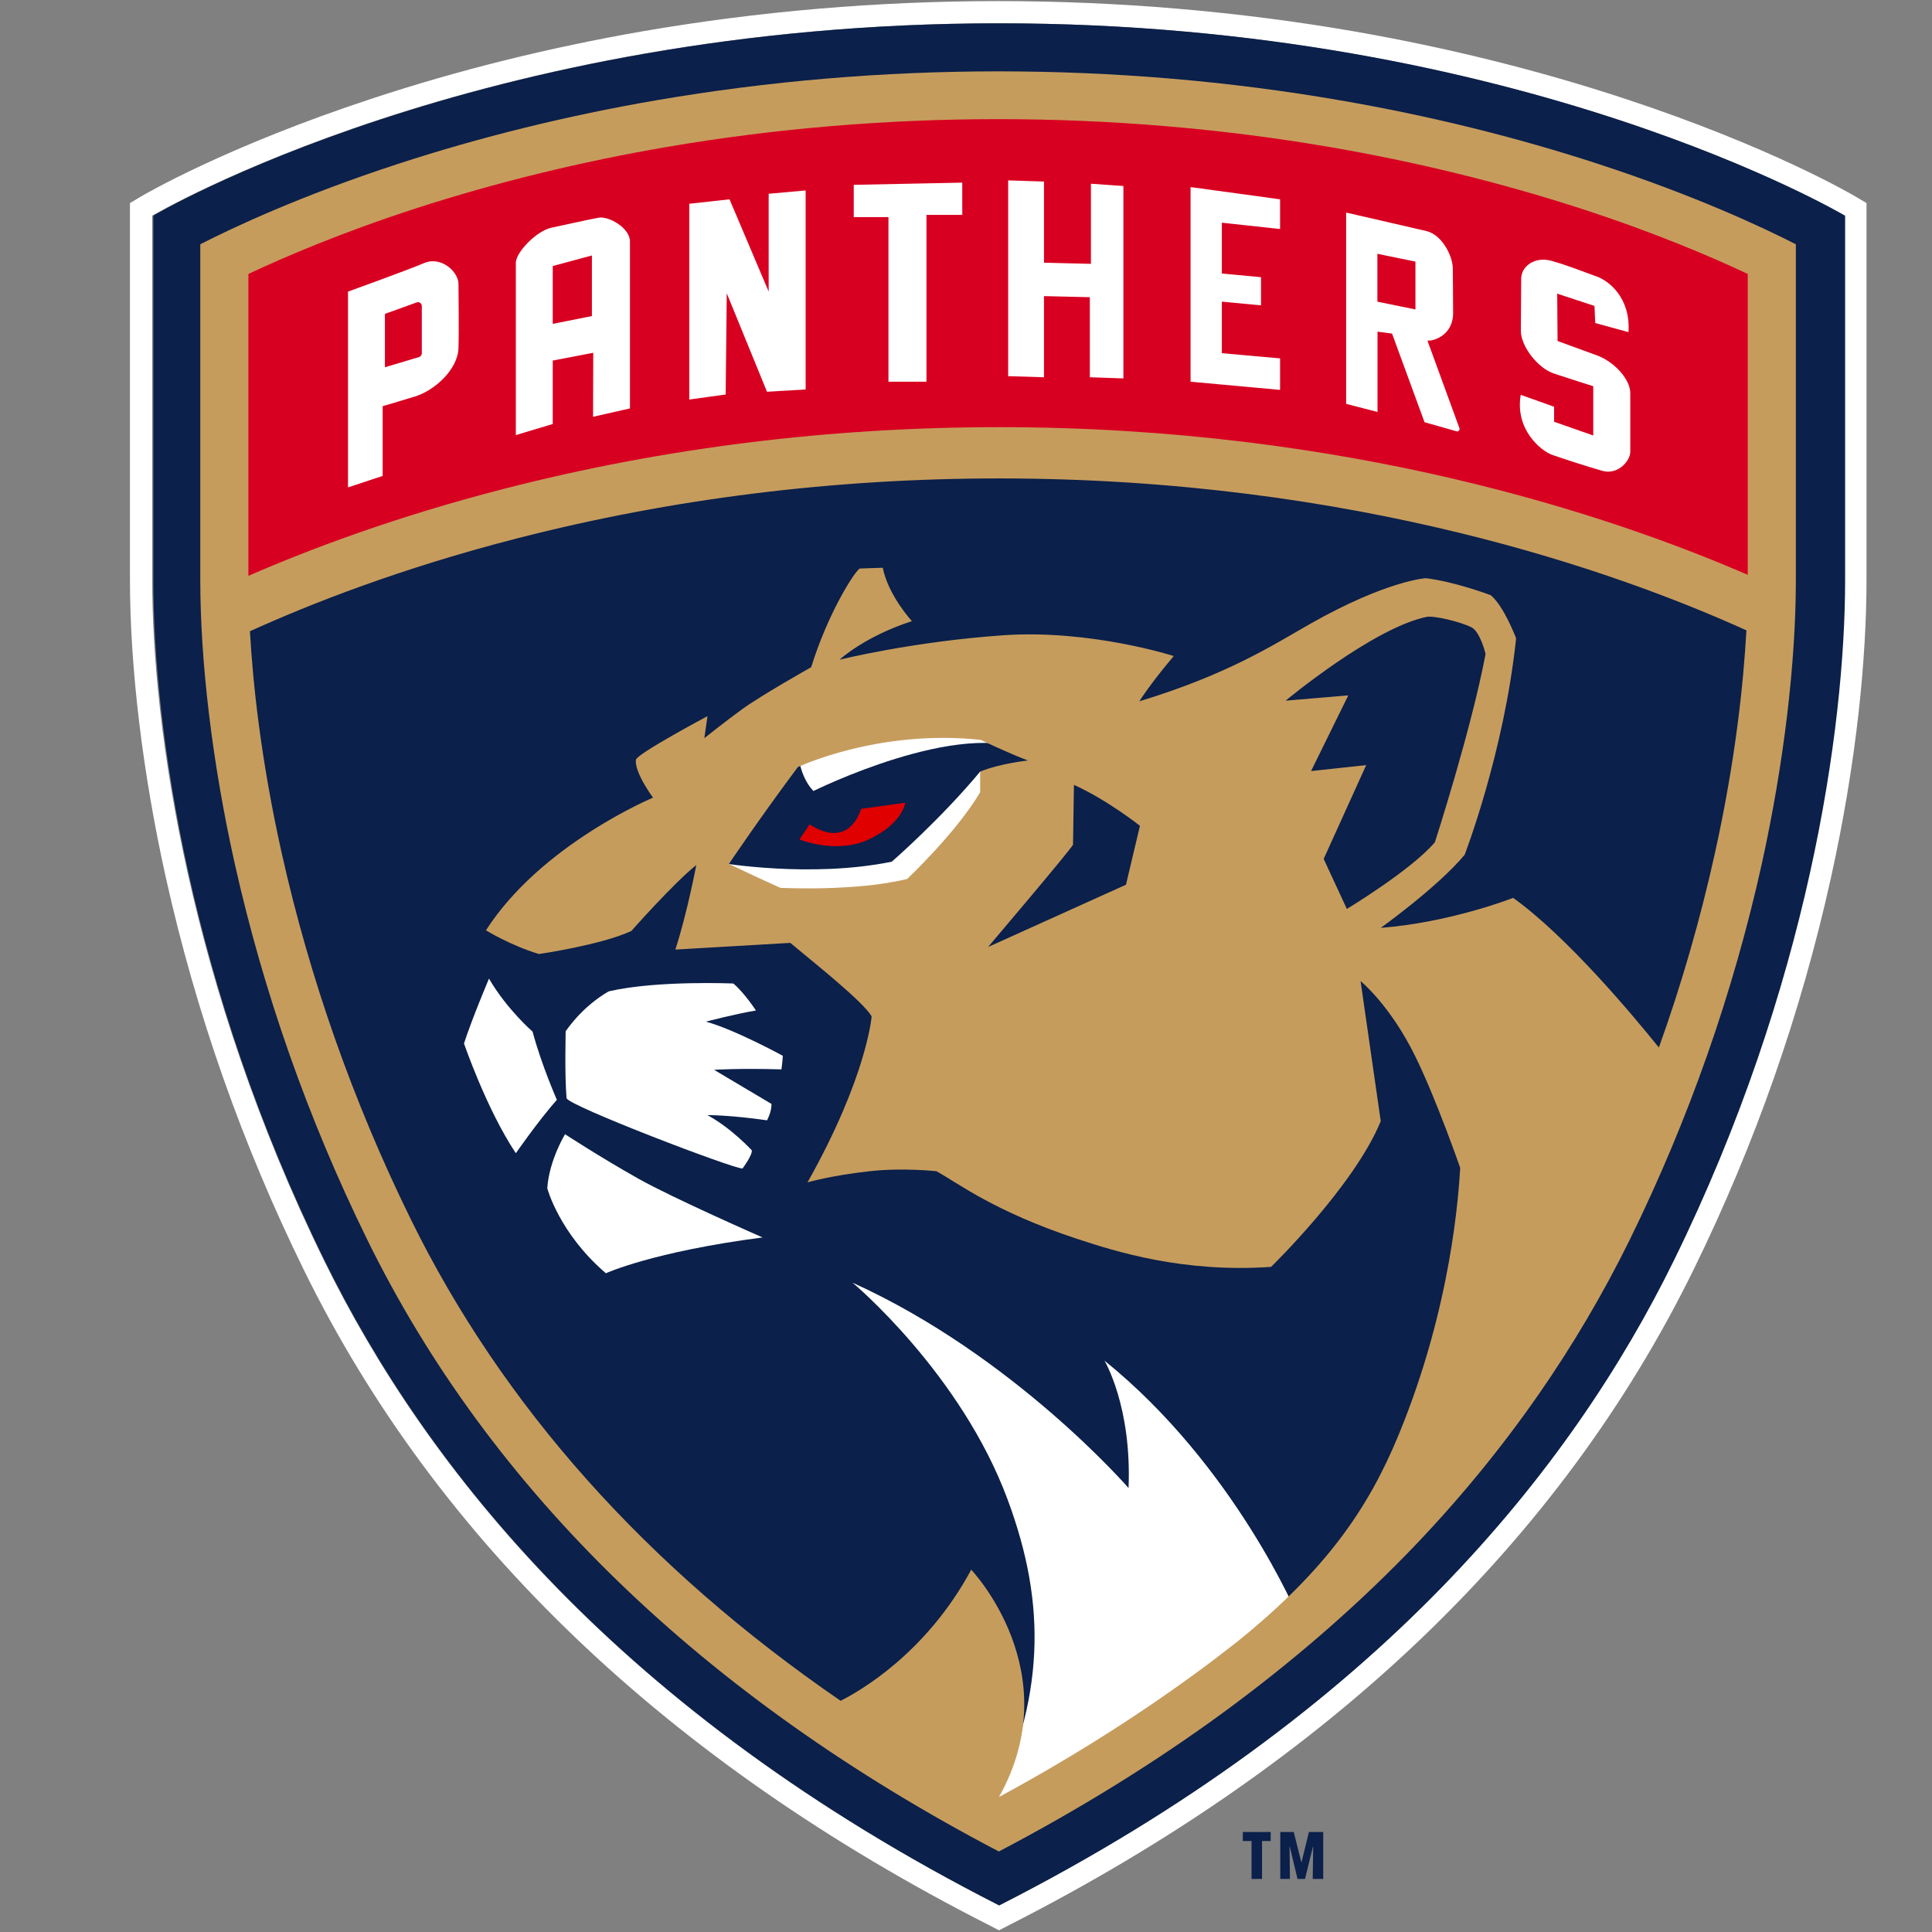 <?xml version="1.0" encoding="UTF-8" standalone="no"?>
<svg width="30px" height="30px" viewBox="0 0 30 30" version="1.1" xmlns="http://www.w3.org/2000/svg" xmlns:xlink="http://www.w3.org/1999/xlink">
    <rect x="0" y="0" width="30" height="30" fill="#808080" stroke="none"/>
    <!-- Generator: Sketch 41 (35326) - http://www.bohemiancoding.com/sketch -->
    <title>panthers</title>
    <desc>Created with Sketch.</desc>
    <defs></defs>
    <g id="Page-1" stroke="none" stroke-width="1" fill="none" fill-rule="evenodd">
        <g id="panthers">
            <g transform="translate(2, 0)">
                <path d="M17.597,28.587 L17.597,29.176 L17.434,29.176 L17.434,28.587 L17.298,28.587 L17.298,28.447 L17.731,28.447 L17.731,28.587 L17.597,28.587 Z M18.384,29.176 L18.391,28.675 L18.387,28.675 L18.264,29.176 L18.148,29.176 L18.028,28.675 L18.024,28.675 L18.03,29.176 L17.88,29.176 L17.88,28.447 L18.089,28.447 L18.207,28.917 L18.21,28.917 L18.325,28.447 L18.547,28.447 L18.547,29.176 L18.384,29.176 L18.384,29.176 Z" id="Trademark" fill="#0B204A"></path>
                <g id="Background" transform="translate(0.016, 0.003)">
                    <g id="White_Outline" fill="#FFFFFF">
                        <path d="M13.483,0.359 C21.586,0.359 26.618,3.345 26.618,3.345 L26.618,8.998 C26.618,11.313 26.051,15.32 23.966,19.568 C22.385,22.789 19.4,26.58 13.497,29.584 C7.591,26.58 4.596,22.789 3.014,19.568 C0.93,15.32 0.347,11.313 0.347,8.998 L0.347,3.347 C0.347,3.347 5.379,0.359 13.483,0.359 L13.483,0.359 Z M13.483,0.014 C11.615,0.014 9.754,0.173 7.952,0.485 C6.51,0.736 5.103,1.085 3.769,1.525 C1.487,2.275 0.224,3.019 0.17,3.05 L0.002,3.15 L0.002,3.347 L0.002,8.998 C0.002,10.366 0.2,12.012 0.561,13.632 C1.027,15.725 1.748,17.774 2.703,19.718 C4.769,23.929 8.348,27.351 13.338,29.889 L13.497,29.971 L13.655,29.889 C18.636,27.356 22.21,23.933 24.279,19.718 C25.233,17.775 25.951,15.727 26.414,13.63 C26.606,12.765 26.75,11.902 26.844,11.066 C26.925,10.333 26.967,9.637 26.967,8.997 L26.967,3.347 L26.967,3.15 L26.798,3.05 C26.746,3.019 25.481,2.275 23.2,1.525 C21.866,1.086 20.458,0.737 19.016,0.485 C17.211,0.173 15.35,0.014 13.483,0.014 L13.483,0.014 Z" id="path8"></path>
                    </g>
                    <path d="M13.5,0.359 C5.397,0.359 0.365,3.345 0.365,3.345 L0.365,8.998 C0.365,11.313 0.938,15.32 3.023,19.568 C4.604,22.789 7.596,26.58 13.5,29.584 C19.404,26.58 22.396,22.789 23.977,19.568 C26.062,15.32 26.635,11.313 26.635,8.998 L26.635,3.347 C26.635,3.347 21.603,0.359 13.5,0.359 Z" id="Blue_FIll" fill="#0B204A"></path>
                    <path d="M1.459,4.104 C1.459,4.104 12.788,-1.382 25.541,4.199 L25.541,9.306 C25.541,9.306 13.587,3.915 1.529,9.622 L1.459,4.104 L1.459,4.104 Z" id="Red_Fill" fill="#D80021"></path>
                </g>
                <g id="Panther" transform="translate(1.11, 1.092)">
                    <path d="M5.16,14.927 C5.294,15.434 5.537,15.986 5.537,15.986 C5.247,16.314 4.9,16.815 4.9,16.815 C4.443,16.13 4.095,15.111 4.095,15.111 C4.222,14.718 4.483,14.104 4.483,14.104 C4.761,14.582 5.16,14.927 5.16,14.927 Z M5.687,15.959 C5.695,16.071 8.307,17.069 8.42,17.052 C8.42,17.052 8.574,16.848 8.564,16.77 C8.564,16.77 8.248,16.425 7.874,16.223 C7.874,16.223 8.22,16.221 8.8,16.304 C8.8,16.304 8.871,16.18 8.87,16.05 L7.978,15.52 C7.978,15.52 8.352,15.494 9.024,15.513 C9.024,15.513 9.042,15.389 9.045,15.302 C9.045,15.302 8.303,14.896 7.852,14.772 C7.852,14.772 8.295,14.655 8.628,14.599 C8.628,14.599 8.451,14.326 8.277,14.18 C8.277,14.18 7.096,14.128 6.345,14.301 C6.345,14.301 5.975,14.491 5.673,14.922 C5.676,14.922 5.655,15.553 5.687,15.959 L5.687,15.959 Z M5.664,16.52 C5.664,16.52 5.417,16.924 5.388,17.359 C5.388,17.359 5.57,18.055 6.298,18.679 C6.298,18.679 7.025,18.345 8.731,18.123 C8.731,18.123 7.344,17.515 6.8,17.209 C6.197,16.869 5.664,16.52 5.664,16.52 L5.664,16.52 Z M17.044,24.007 C17.044,24.007 16.066,21.67 14.04,20.036 C14.04,20.036 14.466,20.744 14.414,22.014 C14.414,22.014 12.633,19.959 10.129,18.826 C10.129,18.826 11.808,20.226 12.537,22.195 C13.146,23.834 13.118,25.275 12.263,27.055 C11.636,28.361 17.044,24.007 17.044,24.007 Z" id="Panther_White" fill="#FFFFFF"></path>
                    <g id="Eye_1_" transform="translate(8.062, 10.086)">
                        <path d="M1.216,0.484 C1.216,0.484 1.234,0.872 1.459,1.105 C1.459,1.105 3.753,-0.035 4.83,0.501 C4.83,0.501 3.376,-0.599 1.216,0.484 Z" id="path15" fill="#FFFFFF"></path>
                        <path d="M0.009,2.219 C0.009,2.219 1.416,2.461 2.676,2.202 C2.676,2.202 3.431,1.546 4.048,0.803 L4.344,1.036 L2.667,2.927 L0.374,2.807 L0.009,2.219 Z" id="path17" fill="#FFFFFF"></path>
                        <path d="M1.399,1.623 L1.242,1.857 C1.242,1.857 1.824,2.098 2.337,1.848 C2.851,1.598 2.884,1.287 2.884,1.287 L2.198,1.382 C2.198,1.382 2.033,2.029 1.399,1.623 Z" id="Eye_Pupil" fill="#E00000"></path>
                    </g>
                    <path d="M21.709,1.454 C20.429,1.036 19.079,0.703 17.694,0.465 C15.965,0.166 14.181,0.016 12.388,0.016 C10.595,0.016 8.811,0.168 7.082,0.465 C5.699,0.703 4.347,1.036 3.067,1.454 C1.569,1.943 0.516,2.437 0,2.701 L0,7.91 C0,9.202 0.189,10.765 0.533,12.309 C0.982,14.318 1.673,16.285 2.591,18.154 C4.503,22.052 7.803,25.249 12.4,27.658 C13.648,27.003 14.81,26.285 15.863,25.516 C16.907,24.753 17.87,23.924 18.721,23.052 C19.486,22.268 20.179,21.428 20.783,20.558 C21.315,19.793 21.791,18.983 22.199,18.154 C23.115,16.288 23.805,14.321 24.25,12.309 C24.588,10.77 24.776,9.209 24.776,7.908 L24.776,2.701 C24.258,2.437 23.207,1.943 21.709,1.454 L21.709,1.454 Z M23.52,12.152 C23.294,13.174 23.004,14.185 22.649,15.174 C22.234,14.658 21.219,13.447 20.386,12.85 C20.386,12.85 19.425,13.23 18.33,13.316 C18.33,13.316 19.216,12.682 19.633,12.181 C19.633,12.181 20.247,10.592 20.432,8.819 C20.432,8.819 20.243,8.318 20.038,8.15 C20.038,8.15 19.494,7.943 19.03,7.886 C19.03,7.886 18.427,7.921 17.246,8.589 C16.674,8.912 15.983,9.371 14.582,9.798 C14.582,9.798 14.744,9.534 15.116,9.095 C15.116,9.095 13.83,8.68 12.475,8.772 C11.064,8.869 9.926,9.152 9.926,9.152 C9.926,9.152 10.308,8.794 11.05,8.553 C11.05,8.553 10.68,8.15 10.598,7.724 L10.239,7.736 C10.143,7.805 9.74,8.449 9.486,9.268 C9.486,9.268 8.71,9.705 8.409,9.924 C8.161,10.104 7.827,10.37 7.827,10.37 L7.876,10.028 C7.876,10.028 6.776,10.615 6.764,10.706 C6.74,10.902 7.03,11.294 7.03,11.294 C7.03,11.294 5.292,12.019 4.436,13.354 C4.436,13.354 4.806,13.584 5.258,13.722 C5.258,13.722 6.218,13.584 6.694,13.364 C6.694,13.364 7.332,12.639 7.702,12.34 C7.702,12.34 7.563,13.078 7.377,13.653 L9.162,13.549 C9.591,13.907 10.274,14.447 10.425,14.689 C10.425,14.689 10.355,15.622 9.429,17.268 C9.429,17.268 9.777,17.164 10.39,17.095 C10.909,17.036 11.432,17.095 11.432,17.095 C11.768,17.28 12.324,17.717 13.609,18.143 C14.221,18.345 15.265,18.674 16.627,18.58 C16.627,18.58 17.918,17.325 18.33,16.318 L18.017,14.142 C18.017,14.142 18.478,14.516 18.869,15.316 C19.199,15.99 19.564,17.043 19.564,17.043 C19.541,17.401 19.442,19.168 18.608,21.188 C18.137,22.33 17.486,23.283 16.101,24.401 C15.879,24.575 15.653,24.748 15.422,24.915 C14.497,25.589 13.484,26.226 12.402,26.812 L12.402,26.812 C13.49,24.872 11.971,23.282 11.971,23.282 C11.273,24.582 10.23,25.174 9.943,25.318 C6.932,23.25 4.691,20.741 3.263,17.829 C2.372,16.012 1.699,14.1 1.263,12.149 C0.942,10.708 0.817,9.527 0.771,8.71 C1.703,8.287 3.11,7.732 4.927,7.266 C7.329,6.649 9.844,6.337 12.407,6.337 C17.941,6.337 22.019,7.794 24.008,8.696 C23.963,9.516 23.84,10.705 23.52,12.152 L23.52,12.152 Z M17.248,10.881 L17.826,9.706 L16.853,9.788 C16.853,9.788 18.208,8.66 19.042,8.487 C19.154,8.465 19.555,8.558 19.737,8.648 C19.876,8.717 19.958,9.062 19.958,9.062 C19.737,10.237 19.171,11.986 19.171,11.986 C18.806,12.418 17.804,13.022 17.804,13.022 L17.444,12.245 L18.104,10.789 L17.248,10.881 L17.248,10.881 Z M13.552,12.024 L13.566,11.095 C14.091,11.333 14.591,11.731 14.591,11.731 L14.374,12.646 L12.233,13.613 C12.232,13.613 13.509,12.111 13.552,12.024 Z M12.11,10.889 L12.11,11.209 C11.745,11.831 10.977,12.556 10.977,12.556 C10.178,12.755 9.007,12.694 9.007,12.694 C8.696,12.556 8.209,12.323 8.209,12.323 C8.209,12.323 8.653,11.658 9.278,10.82 C9.278,10.82 10.529,10.225 12.119,10.397 C12.119,10.397 12.551,10.604 12.852,10.717 C12.852,10.717 12.431,10.76 12.11,10.889 Z M24.029,7.834 C21.881,6.903 17.818,5.541 12.405,5.541 C9.775,5.541 7.191,5.862 4.726,6.496 C3.046,6.927 1.701,7.434 0.747,7.85 L0.747,3.162 C1.314,2.895 2.196,2.518 3.35,2.143 C4.592,1.741 5.902,1.42 7.245,1.19 C8.92,0.903 10.651,0.758 12.388,0.758 C14.125,0.758 15.856,0.903 17.531,1.19 C18.874,1.42 20.184,1.741 21.426,2.143 C22.582,2.518 23.463,2.895 24.029,3.162 L24.029,7.834 Z" id="path20" fill="#C69C5D"></path>
                </g>
                <path d="M5.119,4.408 C5.119,4.223 4.853,3.971 4.585,4.085 C4.318,4.199 3.404,4.528 3.404,4.528 L3.404,7.568 L3.942,7.39 L3.942,6.307 C3.942,6.307 4.14,6.25 4.443,6.157 C4.743,6.066 5.106,5.743 5.119,5.409 C5.129,5.076 5.119,4.592 5.119,4.408 Z M4.55,5.487 C4.55,5.513 4.533,5.535 4.509,5.544 L3.977,5.703 L3.977,4.874 L4.47,4.696 C4.509,4.682 4.55,4.71 4.55,4.751 L4.55,5.487 L4.55,5.487 Z M7.299,3.38 C7.151,3.406 6.809,3.484 6.566,3.535 C6.323,3.587 6.01,3.924 6.01,4.079 L6.01,6.756 L6.583,6.584 L6.583,5.599 L7.212,5.478 L7.209,6.472 L7.782,6.342 L7.782,3.751 C7.782,3.535 7.448,3.354 7.299,3.38 Z M7.191,4.908 L6.583,5.029 L6.583,4.131 L7.191,3.967 L7.191,4.908 Z M8.703,6.204 L8.703,3.164 L9.328,3.095 L9.936,4.528 L9.936,3.009 L10.51,2.957 L10.51,6.048 L9.91,6.083 L9.285,4.554 L9.268,6.126 L8.703,6.204 L8.703,6.204 Z M12.942,2.836 L12.942,3.337 L12.386,3.337 L12.386,5.927 L11.796,5.927 L11.796,3.371 L11.257,3.371 L11.257,2.87 L12.942,2.836 Z M14.211,2.819 L14.211,4.079 L14.94,4.097 L14.94,2.853 L15.444,2.888 L15.444,5.876 L14.923,5.858 L14.923,4.615 L14.211,4.598 L14.211,5.858 L13.655,5.841 L13.655,2.801 L14.211,2.819 Z M17.877,3.095 L17.877,3.556 L16.973,3.458 L16.973,4.247 L17.581,4.304 L17.581,4.741 L16.973,4.684 L16.973,5.484 L17.877,5.565 L17.877,6.054 L16.487,5.927 L16.487,2.905 L17.877,3.095 Z M20.662,6.649 L20.165,5.288 C20.234,5.301 20.564,5.225 20.564,4.857 C20.564,4.489 20.559,4.368 20.559,4.171 C20.559,3.974 20.391,3.648 20.154,3.589 C19.916,3.532 18.903,3.301 18.903,3.301 L18.903,6.271 L19.39,6.397 L19.39,5.15 L19.616,5.18 L20.12,6.556 L20.62,6.698 C20.646,6.705 20.672,6.677 20.662,6.649 L20.662,6.649 Z M19.979,4.805 L19.388,4.684 L19.388,3.941 L19.979,4.062 L19.979,4.805 Z M22.771,5.016 L22.759,4.75 L22.18,4.56 L22.186,5.295 C22.186,5.295 22.528,5.421 22.788,5.515 C23.049,5.606 23.315,5.877 23.315,6.107 L23.315,7.017 C23.315,7.155 23.124,7.38 22.881,7.311 C22.637,7.242 22.285,7.126 22.104,7.064 C21.925,7 21.522,6.667 21.614,6.131 L22.132,6.316 L22.132,6.549 L22.74,6.762 L22.74,5.997 C22.74,5.997 22.392,5.888 22.132,5.801 C21.871,5.715 21.616,5.37 21.616,5.14 C21.616,4.91 21.621,4.523 21.621,4.328 C21.621,4.133 21.835,3.983 22.078,4.047 C22.321,4.111 22.616,4.231 22.795,4.294 C22.974,4.358 23.322,4.617 23.287,5.157 L22.771,5.016 L22.771,5.016 Z" id="PANTHERS" fill="#FFFFFF"></path>
            </g>
        </g>
    </g>
</svg>